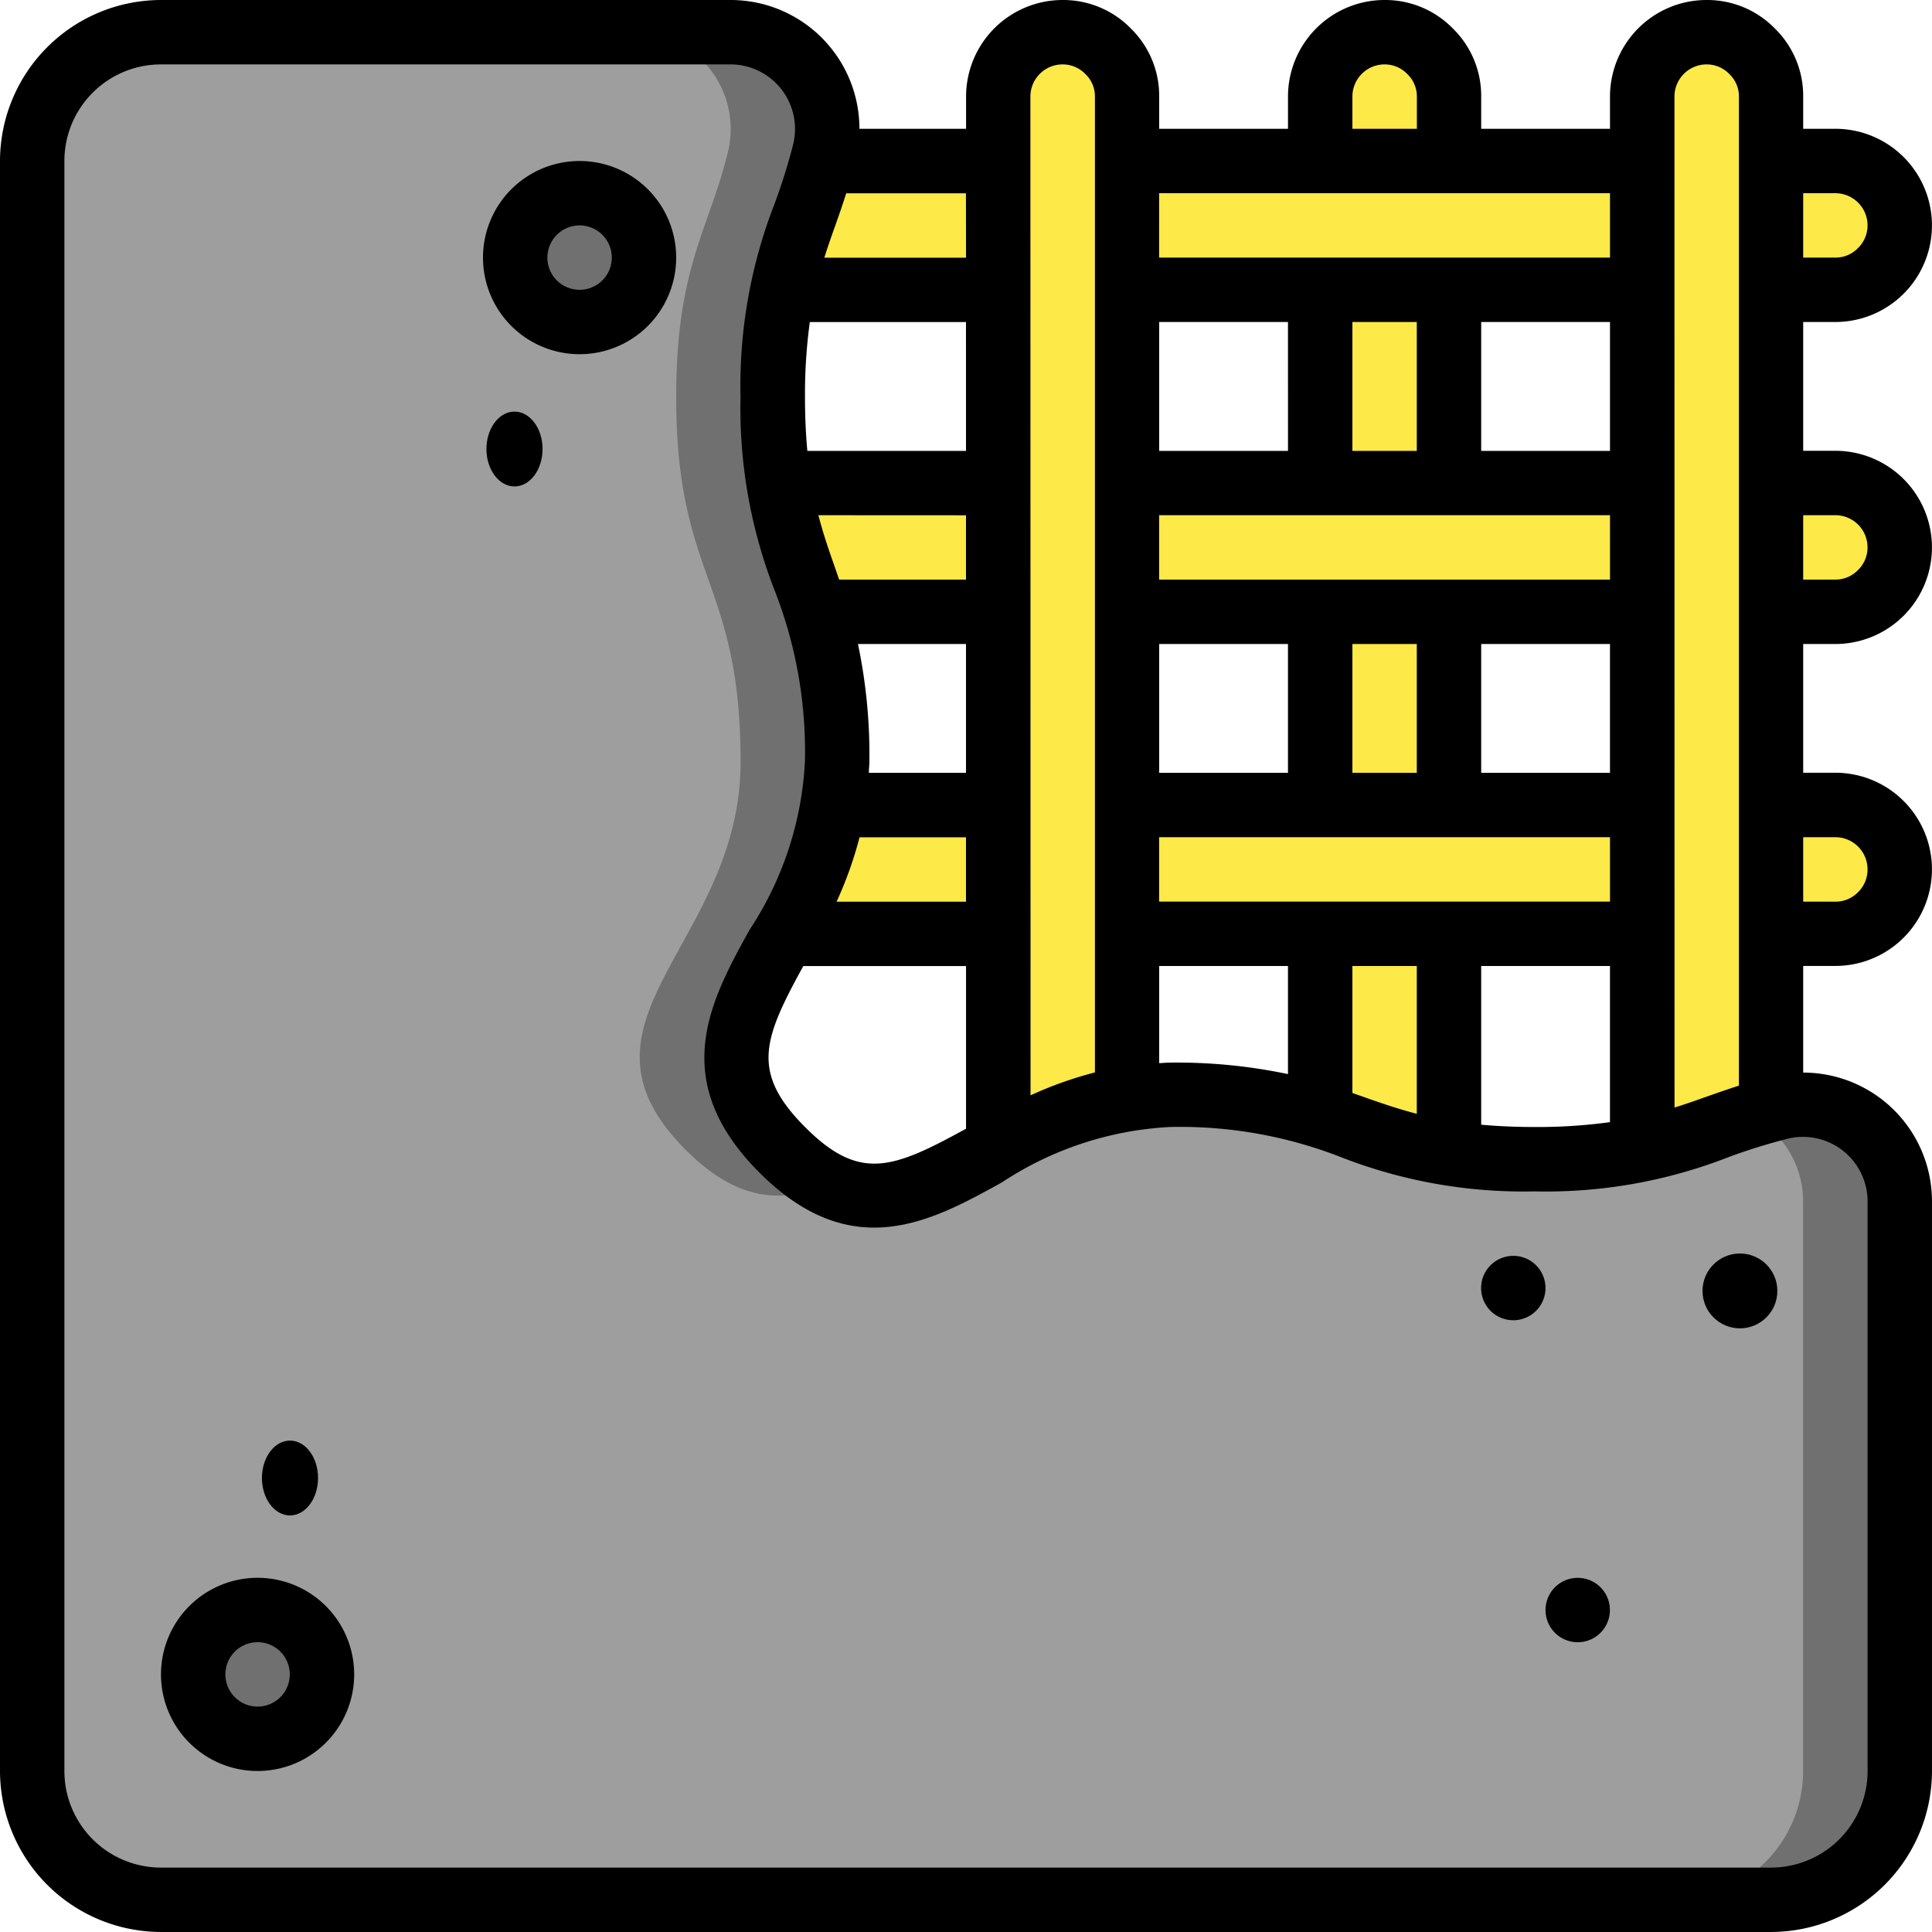 <svg id="t3-ic4" xmlns="http://www.w3.org/2000/svg" width="103.266" height="103.266" viewBox="0 0 103.266 103.266">
  <g id="_042---Reinforced-Concrete" data-name="042---Reinforced-Concrete" transform="translate(0 0)">
    <g id="Icons" transform="translate(1.721 1.721)">
      <path id="Path" d="M99.823,62.493V92.939a6.884,6.884,0,0,1-6.884,6.884H6.884A6.884,6.884,0,0,1,0,92.939V6.884A6.884,6.884,0,0,1,6.884,0H37.331a5.174,5.174,0,0,1,5.026,6.368c-.034.172-.086.344-.12.516-.654,2.444-1.566,4.182-2.117,6.884a26.77,26.77,0,0,0-.534,5.731,30.926,30.926,0,0,0,.31,4.6,39.93,39.93,0,0,0,2,6.884A24.854,24.854,0,0,1,43.027,39a14.218,14.218,0,0,1-.189,2.306A21.415,21.415,0,0,1,40.2,48.191c-2.255,4.113-4.372,7.3-.12,11.549s7.435,2.134,11.549-.12a21.415,21.415,0,0,1,6.884-2.633,14,14,0,0,1,2.289-.189,25.056,25.056,0,0,1,8.038,1.136,40.4,40.4,0,0,0,6.884,2,30.849,30.849,0,0,0,4.578.31,26.828,26.828,0,0,0,5.748-.534c2.7-.551,4.44-1.463,6.884-2.1.172-.052.344-.1.516-.138a5.174,5.174,0,0,1,6.368,5.026Z" transform="translate(0 0)" fill="#9e9e9e" fill-rule="evenodd"/>
      <path id="Path-2" data-name="Path" d="M50.508,36.442c.967,0,1.831-.036,2.625-.1C45.849,35.8,44.978,33,36.161,33a14.235,14.235,0,0,0-1.988.143c6.723.649,7.774,3.3,16.335,3.3Z" transform="translate(24.642 23.796)" fill="#707070" fill-rule="evenodd"/>
      <path id="Path-3" data-name="Path" d="M23.716,6.377c-1,4.153-2.771,6.131-2.771,13.12,0,9.762,3.442,9.762,3.442,19.51s-9.834,13.831-2.938,20.727c2.833,2.835,5.189,2.84,7.661,1.866a9.449,9.449,0,0,1-2.5-1.866c-6.9-6.9,2.938-10.972,2.938-20.727s-3.442-9.748-3.442-19.51c0-6.989,1.769-8.967,2.771-13.12A5.174,5.174,0,0,0,23.853,0H18.69a5.174,5.174,0,0,1,5.026,6.377Z" transform="translate(13.477 0)" fill="#707070" fill-rule="evenodd"/>
      <path id="Path-4" data-name="Path" d="M56.68,33.448c-.566.136-1.091.287-1.6.446a5.153,5.153,0,0,1,2.8,4.582V68.921A6.884,6.884,0,0,1,51,75.805h5.163a6.884,6.884,0,0,0,6.884-6.884V38.475a5.174,5.174,0,0,0-6.368-5.027Z" transform="translate(36.776 24.018)" fill="#707070" fill-rule="evenodd"/>
      <path id="Rectangle" d="M34,14H61.537v6.884H34Z" transform="translate(24.517 10.095)" fill="#fde947" fill-rule="evenodd"/>
      <path id="Rectangle-2" data-name="Rectangle" d="M34,24H61.537v6.884H34Z" transform="translate(24.517 17.306)" fill="#fde947" fill-rule="evenodd"/>
      <path id="Path-5" data-name="Path" d="M56.884,3.442V57.605C54.44,58.242,52.7,59.154,50,59.7V3.442A3.453,3.453,0,0,1,53.442,0a3.365,3.365,0,0,1,2.427,1.015,3.365,3.365,0,0,1,1.015,2.427Z" transform="translate(36.055 0)" fill="#fde947" fill-rule="evenodd"/>
      <path id="Path-6" data-name="Path" d="M46.884,28V39.738a40.4,40.4,0,0,1-6.884-2V28Z" transform="translate(28.844 20.191)" fill="#fde947" fill-rule="evenodd"/>
      <path id="Path-7" data-name="Path" d="M46.884,3.442V6.884H40V3.442A3.453,3.453,0,0,1,43.442,0a3.365,3.365,0,0,1,2.427,1.015,3.365,3.365,0,0,1,1.015,2.427Z" transform="translate(28.844 0)" fill="#fde947" fill-rule="evenodd"/>
      <path id="Path-8" data-name="Path" d="M36.884,3.442V56.985A21.416,21.416,0,0,0,30,59.619V3.442A3.453,3.453,0,0,1,33.442,0a3.365,3.365,0,0,1,2.427,1.015A3.365,3.365,0,0,1,36.884,3.442Z" transform="translate(21.633 0)" fill="#fde947" fill-rule="evenodd"/>
      <path id="Path-9" data-name="Path" d="M34.788,24v6.884H23.36A21.416,21.416,0,0,0,25.993,24Z" transform="translate(16.845 17.306)" fill="#fde947" fill-rule="evenodd"/>
      <path id="Rectangle-3" data-name="Rectangle" d="M40,18h6.884V28.327H40Z" transform="translate(28.844 12.98)" fill="#fde947" fill-rule="evenodd"/>
      <g id="Group_96840" data-name="Group 96840" transform="translate(39.895 6.884)">
        <path id="Path-10" data-name="Path" d="M60.884,27.442a3.468,3.468,0,0,1-3.442,3.442H54V24h3.442A3.452,3.452,0,0,1,60.884,27.442Z" transform="translate(-0.956 10.422)" fill="#fde947" fill-rule="evenodd"/>
        <path id="Path-11" data-name="Path" d="M34.918,14v6.884H25.176a39.929,39.929,0,0,1-2-6.884Z" transform="translate(-23.18 3.211)" fill="#fde947" fill-rule="evenodd"/>
        <path id="Path-12" data-name="Path" d="M60.884,17.442a3.468,3.468,0,0,1-3.442,3.442H54V14h3.442A3.453,3.453,0,0,1,60.884,17.442Z" transform="translate(-0.956 3.211)" fill="#fde947" fill-rule="evenodd"/>
        <path id="Path-13" data-name="Path" d="M34.824,4v6.884H23.31c.551-2.7,1.463-4.44,2.117-6.884Z" transform="translate(-23.086 -4)" fill="#fde947" fill-rule="evenodd"/>
      </g>
      <path id="Rectangle-4" data-name="Rectangle" d="M40,8h6.884V18.327H40Z" transform="translate(28.844 5.769)" fill="#fde947" fill-rule="evenodd"/>
      <path id="Rectangle-5" data-name="Rectangle" d="M34,4H61.537v6.884H34Z" transform="translate(24.517 2.884)" fill="#fde947" fill-rule="evenodd"/>
      <path id="Path-14" data-name="Path" d="M60.884,7.442a3.468,3.468,0,0,1-3.442,3.442H54V4h3.442A3.453,3.453,0,0,1,60.884,7.442Z" transform="translate(38.939 2.884)" fill="#fde947" fill-rule="evenodd"/>
      <circle id="Oval" cx="3.5" cy="3.5" r="3.5" transform="translate(8.279 84.279)" fill="#707070"/>
      <ellipse id="Oval-2" data-name="Oval" cx="3" cy="3.5" rx="3" ry="3.5" transform="translate(26.279 8.279)" fill="#707070"/>
    </g>
    <g id="Icons_copy">
      <g id="Group_96841" data-name="Group 96841">
        <path id="Shape" d="M98.1,17.211a5.163,5.163,0,1,0,0-10.327H96.381V5.163a5.032,5.032,0,0,0-1.5-3.626A5.051,5.051,0,0,0,91.218,0a5.163,5.163,0,0,0-5.163,5.163V6.884H79.17V5.163a5.032,5.032,0,0,0-1.5-3.626A5.051,5.051,0,0,0,74.007,0a5.163,5.163,0,0,0-5.163,5.163V6.884H61.959V5.163a5.032,5.032,0,0,0-1.5-3.626A5.051,5.051,0,0,0,56.8,0a5.163,5.163,0,0,0-5.163,5.163V6.884h-5.7A6.884,6.884,0,0,0,39.053,0H8.605A8.616,8.616,0,0,0,0,8.606V94.66a8.616,8.616,0,0,0,8.605,8.605H94.66a8.616,8.616,0,0,0,8.605-8.605V64.214a6.884,6.884,0,0,0-6.884-6.884v-5.7H98.1a5.163,5.163,0,1,0,0-10.327H96.381V34.422H98.1a5.163,5.163,0,1,0,0-10.327H96.381V17.211Zm0-6.884a1.721,1.721,0,0,1,1.721,1.721,1.683,1.683,0,0,1-.527,1.227,1.661,1.661,0,0,1-1.194.494H96.381V10.327ZM89.5,5.163a1.721,1.721,0,0,1,1.721-1.721,1.683,1.683,0,0,1,1.225.527,1.647,1.647,0,0,1,.5,1.194V58.028c-.6.193-1.167.391-1.721.587s-1.131.4-1.721.583ZM75.728,17.211V24.1H72.286V17.211Zm10.327,0V24.1H79.17V17.211Zm-24.1,30.98V44.748h24.1v3.442Zm24.1-20.653V30.98h-24.1V27.538ZM72.286,41.306V34.422h3.442v6.884Zm-10.327,0V34.422h6.884v6.884ZM79.17,34.422h6.884v6.884H79.17ZM68.844,24.1H61.959V17.211h6.884ZM61.959,51.633h6.884v5.778a28.852,28.852,0,0,0-6.32-.614c-.194,0-.375.022-.565.029Zm10.327,0h3.442v7.9c-1.033-.268-1.948-.587-2.876-.914l-.566-.2Zm6.884,0h6.884v8.346a28.353,28.353,0,0,1-4.02.26c-1.076,0-2.014-.046-2.864-.124ZM72.286,5.163a1.721,1.721,0,0,1,1.721-1.721,1.683,1.683,0,0,1,1.225.527,1.647,1.647,0,0,1,.5,1.194V6.884H72.286Zm13.769,5.163v3.442h-24.1V10.327ZM55.075,5.163A1.721,1.721,0,0,1,56.8,3.442a1.683,1.683,0,0,1,1.225.527,1.647,1.647,0,0,1,.5,1.194V57.321a20.55,20.55,0,0,0-3.442,1.224ZM45.859,34.422h5.774v6.884H46.44c0-.194.029-.38.029-.578A28.9,28.9,0,0,0,45.859,34.422ZM51.633,24.1h-8.48c-.079-.852-.126-1.8-.126-2.878a28.485,28.485,0,0,1,.258-4.007h8.347Zm0,3.442V30.98H44.853c-.069-.193-.136-.389-.2-.58-.325-.923-.644-1.831-.91-2.862Zm-5.69,17.211h5.69v3.442H44.716a20.707,20.707,0,0,0,1.227-3.442Zm-3.008,6.884h8.7v8.693c-3.9,2.139-5.68,2.847-8.605-.088s-2.229-4.714-.093-8.605Zm8.7-37.864H44.06c.186-.592.386-1.157.587-1.721s.392-1.117.583-1.721h6.4ZM99.823,64.214V94.66a5.163,5.163,0,0,1-5.163,5.163H8.605A5.163,5.163,0,0,1,3.442,94.66V8.606A5.163,5.163,0,0,1,8.605,3.442H39.052A3.451,3.451,0,0,1,42.4,7.693a31.222,31.222,0,0,1-1,3.2,26.825,26.825,0,0,0-1.819,10.327A26.816,26.816,0,0,0,41.4,31.548a23.579,23.579,0,0,1,1.623,9.18,17.987,17.987,0,0,1-2.967,8.984c-2.065,3.752-4.418,8.007.532,12.96s9.2,2.606,12.953.534a17.973,17.973,0,0,1,8.979-2.967,23.6,23.6,0,0,1,9.184,1.623A26.8,26.8,0,0,0,82.034,63.68,26.777,26.777,0,0,0,92.361,61.86a31.394,31.394,0,0,1,3.21-1,3.454,3.454,0,0,1,4.253,3.354ZM98.1,44.748a1.721,1.721,0,0,1,1.721,1.721A1.683,1.683,0,0,1,99.3,47.7a1.661,1.661,0,0,1-1.194.494H96.381V44.748Zm0-17.211a1.721,1.721,0,0,1,1.721,1.721,1.683,1.683,0,0,1-.527,1.227,1.661,1.661,0,0,1-1.194.494H96.381V27.538Z" transform="translate(0 0)"/>
        <path id="Shape-2" data-name="Shape" d="M10.163,49a5.163,5.163,0,1,0,5.163,5.163A5.163,5.163,0,0,0,10.163,49Zm0,6.884a1.721,1.721,0,1,1,1.721-1.721A1.721,1.721,0,0,1,10.163,55.884Z" transform="translate(3.605 35.334)"/>
        <path id="Shape-3" data-name="Shape" d="M20.163,5a5.163,5.163,0,1,0,5.163,5.163A5.163,5.163,0,0,0,20.163,5Zm0,6.884a1.721,1.721,0,1,1,1.721-1.721A1.721,1.721,0,0,1,20.163,11.884Z" transform="translate(10.816 3.606)"/>
      </g>
      <ellipse id="Oval-3" data-name="Oval" cx="1.5" cy="2" rx="1.5" ry="2" transform="translate(14 77)"/>
      <ellipse id="Oval-4" data-name="Oval" cx="1.5" cy="2" rx="1.5" ry="2" transform="translate(26 22)"/>
      <circle id="Oval-5" data-name="Oval" cx="2" cy="2" r="2" transform="translate(91 67)"/>
      <path id="Path-15" data-name="Path" d="M48.664,49.362a1.721,1.721,0,1,0,2.41.3A1.721,1.721,0,0,0,48.664,49.362Z" transform="translate(34.611 35.335)" fill-rule="evenodd"/>
      <path id="Path-16" data-name="Path" d="M46.664,39.362a1.721,1.721,0,1,0,2.41.3A1.721,1.721,0,0,0,46.664,39.362Z" transform="translate(33.168 28.124)" fill-rule="evenodd"/>
    </g>
  </g>
</svg>
